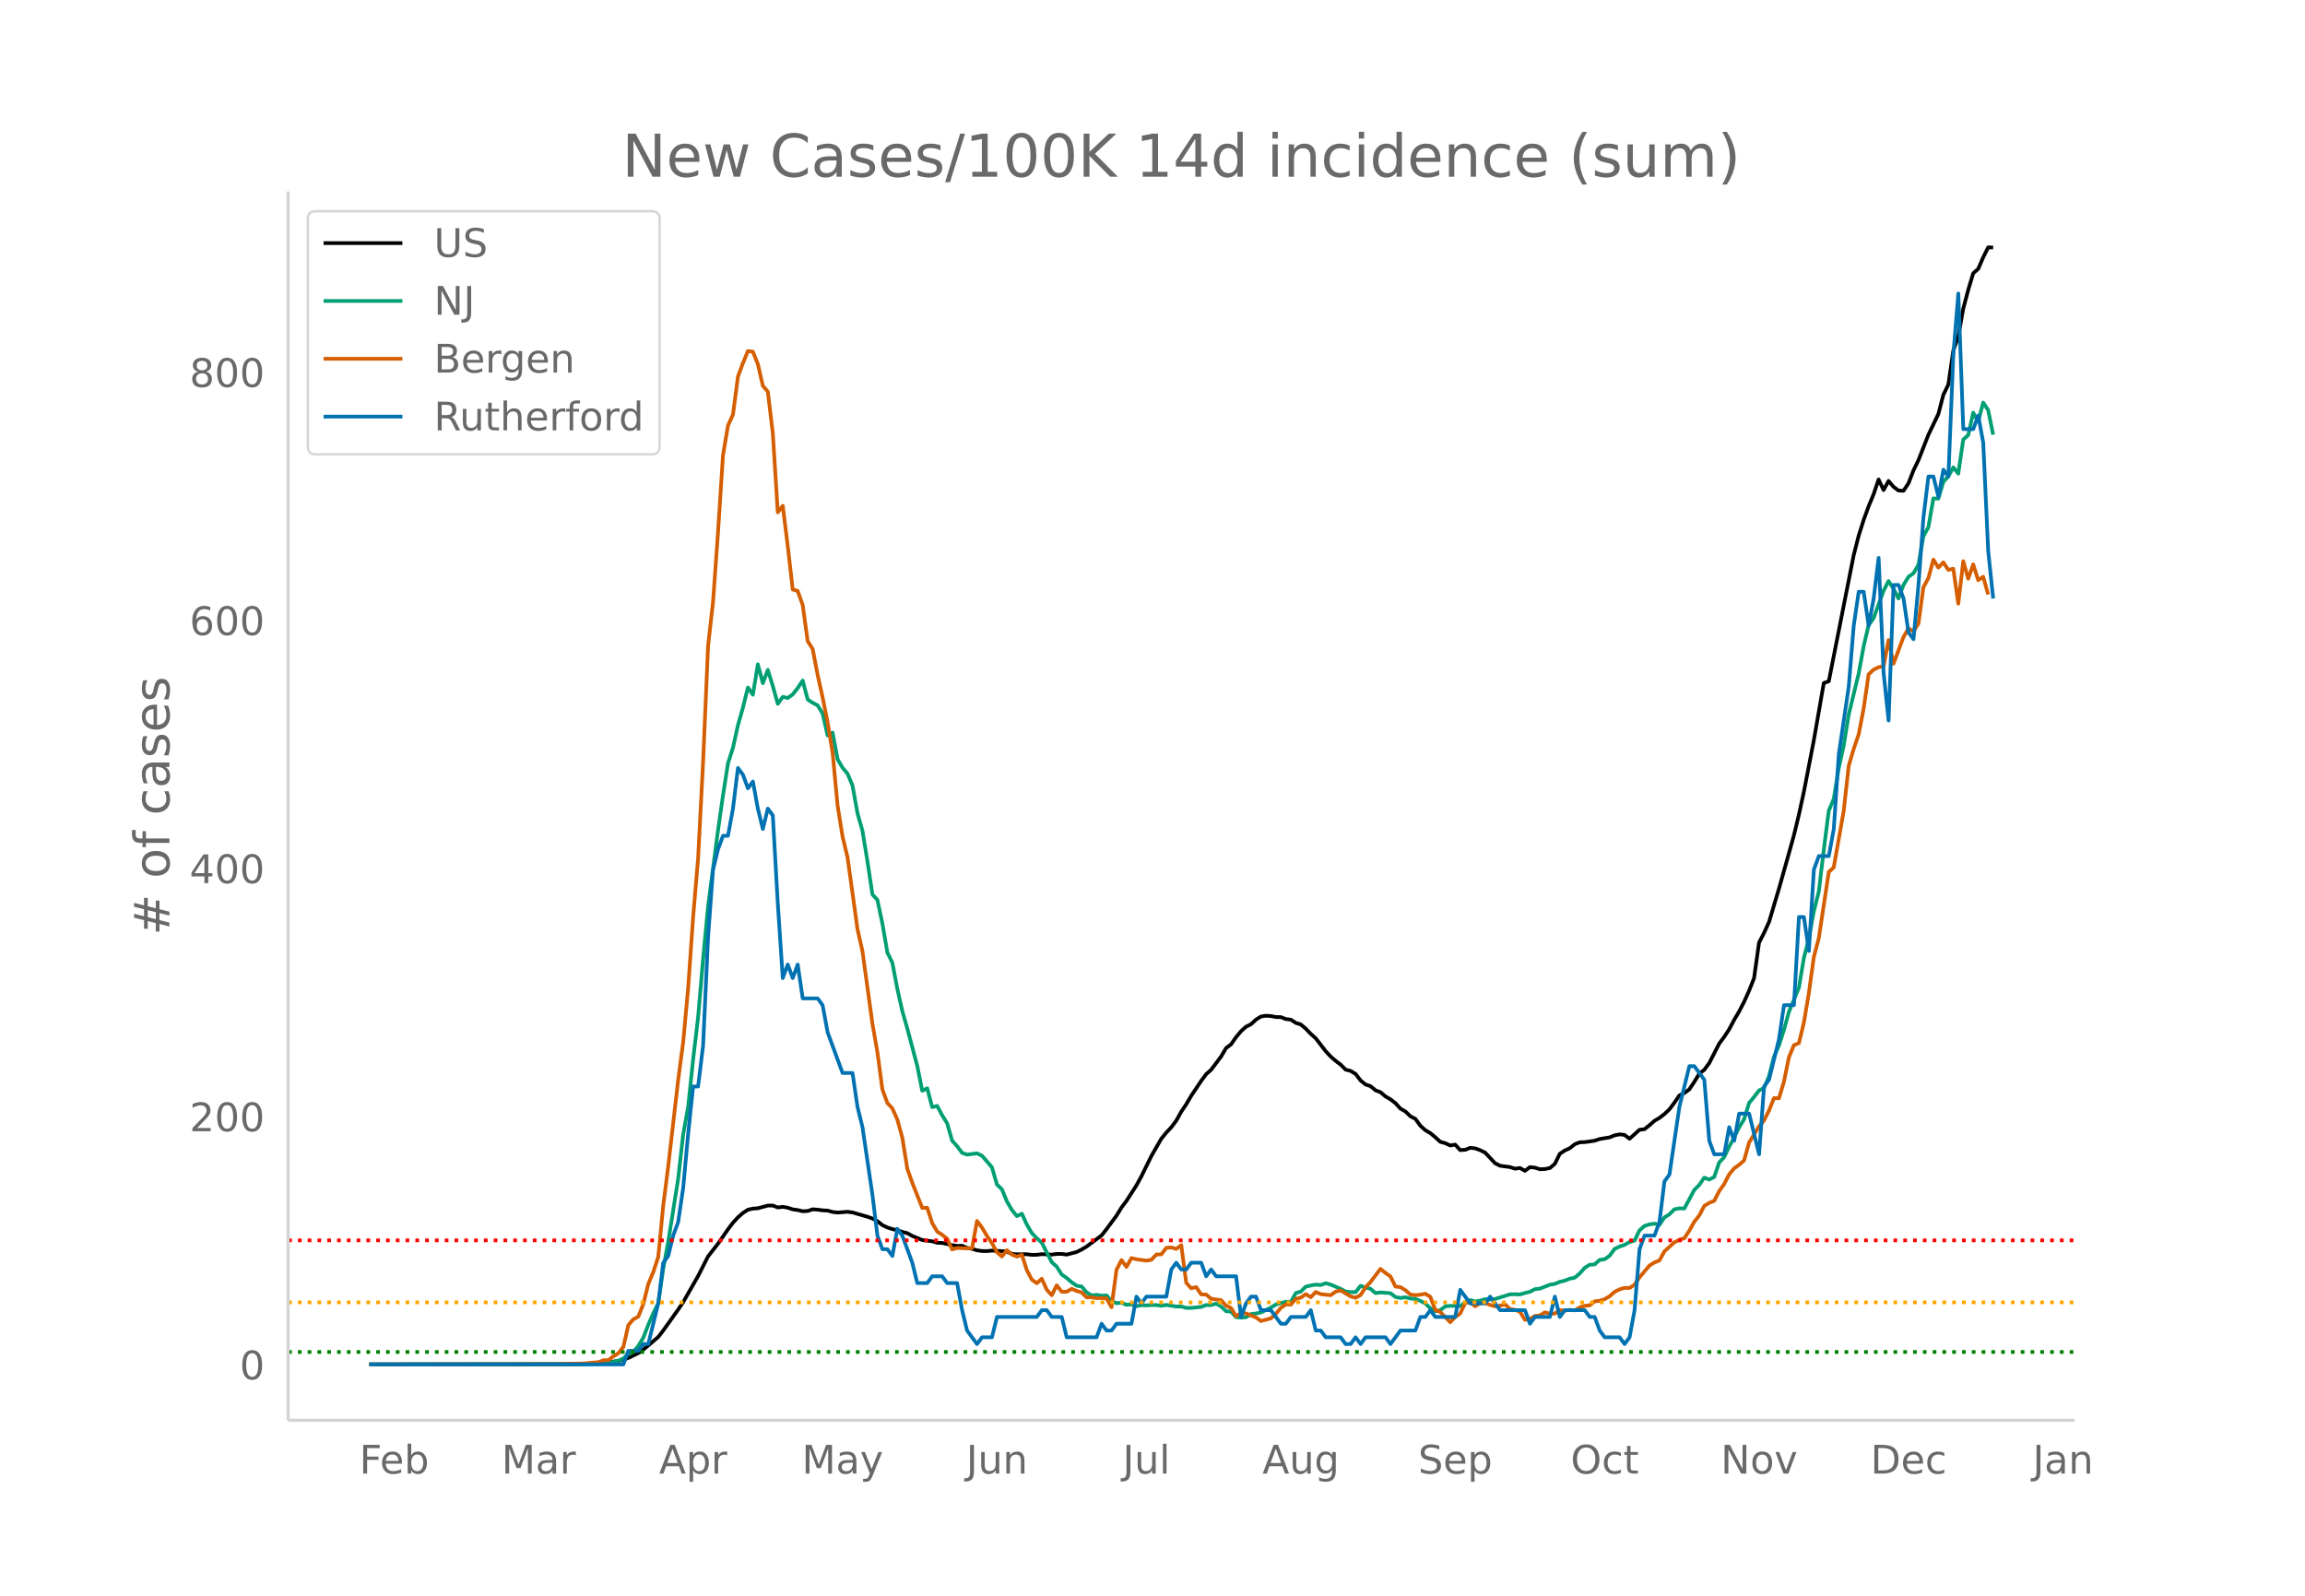 <svg height="864" viewBox="0 0 936 648" width="1248" xmlns="http://www.w3.org/2000/svg" xmlns:xlink="http://www.w3.org/1999/xlink"><defs><style>*{stroke-linecap:butt;stroke-linejoin:round}</style></defs><g id="figure_1"><path d="M0 648h936V0H0z" fill="#fff" id="patch_1"/><g id="axes_1"><path d="M117 576.72h725.4V77.76H117z" fill="none" id="patch_2"/><path clip-path="url(#p583bdd92e2)" d="M149.973 554.04l80.914-.088 8.092-.191 6.068-.386 4.046-.458 2.023-.314 2.023-.499 2.023-.696 4.046-1.957 2.022-1.396 6.069-5.153 2.023-2.618 6.068-8.515 2.023-2.99 6.069-10.626 4.046-7.971 4.045-5.168 4.046-5.824 2.023-2.672 2.023-2.195 2.023-1.775 2.023-1.312 2.022-.46 2.023-.138 4.046-1.095 2.023-.013 2.023.787 2.023-.254 2.023.352 2.022.678 2.023.274 2.023.487 2.023-.104 2.023-.683 2.023.142 2.023.275 2.022.103 2.023.558 2.023.238 4.046-.316 2.023.27 6.068 1.744 2.023.728 2.023 1.076 2.023 1.603 2.023.954 2.023.654 2.023.433 2.022.714 2.023.51 2.023 1.128 4.046 1.662 4.046.503 2.023.603 2.022.074 4.046.9 2.023.31 2.023-.063 2.023.873 2.023.37 2.022.603 2.023.288 2.023.023 2.023-.195 4.046.208 2.023.173 2.023.963 2.022.164 4.046-.036 2.023.253 2.023-.026 2.023-.255 4.045.183 2.023-.285 2.023.007 2.023.272 4.046-1.052 2.023-1.01 2.023-1.204 4.045-2.998 2.023-1.518 2.023-2.549 4.046-5.487 2.023-3.278 2.022-2.702 4.046-6.301 2.023-3.697 4.046-8.236 4.046-7.037 2.022-2.478 2.023-2.147 2.023-2.692 2.023-3.638 2.023-2.999 2.023-3.456 4.045-6.047 2.023-2.731 2.023-1.789 4.046-5.395 2.023-3.409 2.023-1.528 2.023-2.91 2.022-2.412 2.023-1.825 2.023-1.008 2.023-1.884 2.023-1.248 2.023-.328 2.023.135 2.022.392 2.023.036 2.023.793 2.023.24 2.023 1.32 2.023.64 2.023 1.699 2.023 2.115 2.022 1.791 4.046 5.25 2.023 2.17 2.023 1.743 2.023 1.531 2.023 2.028 2.022.53 2.023 1.22 2.023 2.654 2.023 1.633 2.023.69 2.023 1.675 2.023.772 2.023 1.712 2.022 1.17 2.023 1.545 2.023 2.235 2.023 1.136 2.023 1.967 2.023 1.044 2.023 2.786 2.022 1.824 2.023 1.178 2.023 1.677 2.023 1.871 2.023.544 2.023.932 2.023-.339 2.023 2.223 2.022-.127 2.023-.795 2.023.193 2.023.75 2.023.99 4.046 4.317 2.022 1.022 4.046.54 2.023.664 2.023-.293 2.023 1.153 2.023-1.499 2.023.207 2.022.65 2.023-.09 2.023-.386 2.023-1.698 2.023-4.103 2.023-1.33 2.023-.925 2.022-1.622 2.023-.788 2.023-.07 4.046-.581 2.023-.683 4.046-.664 2.022-.835 2.023-.392 2.023.216 2.023 1.574 4.046-3.648 2.023-.239 2.022-1.612 2.023-1.78 2.023-1.193 2.023-1.555 2.023-1.901 2.023-2.711 2.023-2.93 2.023-1.011 2.022-1.48 2.023-3.04 2.023-3.321 2.023-1.58 2.023-2.735 4.046-7.906 2.022-2.712 2.023-3.085 2.023-3.826 2.023-3.422 2.023-3.94 2.023-4.48 2.023-5.13 2.023-14.416 2.022-3.922 2.023-4.445 4.046-13.534 4.046-14.385 2.023-7.29 2.022-8.358 2.023-9.31 4.046-20.91 4.046-23.248 2.023-.713 10.114-51.197 2.023-7.913 2.023-6.403 2.023-5.555 2.022-4.893 2.023-5.98 2.023 4.274 2.023-3.669 2.023 2.365 2.023 1.528 2.023.079 2.023-3.03 2.022-5.239 2.023-4.152 4.046-10.31 4.046-8.437 2.023-7.785 2.022-4.151 2.023-13.85 2.023-5.778 2.023-11.249 2.023-7.605 2.023-6.735 2.023-1.776 2.023-4.678 2.022-4.07 2.023.056h0" fill="none" stroke="#000" stroke-linecap="round" stroke-width="1.5" id="line2d_1"/><path clip-path="url(#p583bdd92e2)" d="M149.973 554.04l86.983-.085 8.091-.199 2.023-.272 4.046-.958 2.023-.908 2.023-1.78 2.023-.84 2.023-2.461 2.022-3.318 2.023-5.246 2.023-4.69 2.023-4.072 2.023-13.997 2.023-10.94 4.045-25.595 2.023-17.978 2.023-11.178 2.023-19.277 2.023-17.127 2.023-23.576 2.023-21.505 4.045-30.903 2.023-14.15 2.023-13.01 2.023-6.33 2.023-9.142 2.023-7.168 2.023-8.15 2.022 2.926 2.023-12.363 2.023 7.673 2.023-5.399 2.023 6.55 2.023 7.237 2.023-2.835 2.023.453 2.022-1.446 2.023-2.592 2.023-3.028 2.023 7.679 2.023 1.338 2.023 1.044 2.023 3.312 2.022 8.915 2.023-1.146 2.023 10.77 2.023 3.471 2.023 2.416 2.023 4.843 2.023 11.23 2.023 7.128 2.022 12.37 2.023 13.492 2.023 2.2 2.023 9.619 2.023 11.728 2.023 4.18 2.023 10.605 2.022 9.023 2.023 7.055 4.046 15.2 2.023 10.106 2.023-1.021 2.023 7.656 2.023-.504 2.022 3.81 2.023 3.245 2.023 7.066 2.023 2.252 2.023 2.693 2.023.715 4.045-.51 2.023.975 4.046 4.696 2.023 6.987 2.023 1.968 2.023 4.894 2.023 3.466 2.022 2.5 2.023-.975 2.023 4.418 2.023 3.431 2.023 2.116 2.023 1.78 4.045 7.929 2.023 1.832 2.023 3.181 2.023 1.424 2.023 1.724 2.023 1.395 2.023.329 2.023 2.365 2.022 1.242 2.023-.21 2.023.34 2.023-.113 2.023 2.223 2.023.942 2.023-.227 2.022.862 2.023-.187 2.023.748 2.023-.408 2.023.09 2.023-.135 2.023.017 2.023.266 2.022-.346 4.046.658 2.023-.017 2.023.584h2.023l4.045-.408 2.023-.76 2.023.011 2.023-.578 2.023 1.162 2.023 1.906 2.023.159 2.023 2.268 2.022.165 2.023-.148 2.023-1.293 2.023-.232 2.023-.397 4.046-1.974 2.022-1.276 4.046-1.123 2.023.108 2.023-3.63 2.023-.6 2.023-1.997 2.023-.477 2.022-.357 2.023.182 2.023-.75 2.023.557 4.046 1.735 2.023 1.083 2.022.222 2.023.045 2.023-2.564 2.023.681 2.023.516 2.023 1.747 2.023-.272 4.045.3 2.023 1.554 2.023.397 2.023-.289 2.023.488 2.023.187 2.023.805 2.022 1.01 2.023 1.979 2.023 1.202 2.023-.402 2.023-1.577 2.023-.21 2.023.006 2.023.136 2.022-1.577 2.023-.901 2.023.533 2.023-.3 2.023-.608 2.023.142 2.023-.215 6.068-1.889 2.023-.034 2.023.085 2.023-.601 2.023-.47 2.023-1.084 2.022-.216 4.046-1.576 2.023-.34 2.023-.846 2.023-.482 2.023-.794 2.022-.42 2.023-1.706 2.023-2.275 2.023-1.276 2.023-.113 2.023-1.838 2.023-.255 2.023-1.435 2.022-2.756 2.023-.981 2.023-.675 2.023-1.151 2.023-.567 2.023-4.163 2.023-1.798 2.022-.646 2.023-.3 2.023.51 2.023-3.018 2.023-1.281 2.023-2.025 2.023-.397 2.023.074 4.045-7.543 2.023-2.036 2.023-2.96 2.023.77 2.023-1.02 2.023-5.927 2.022-2.143 2.023-4.237 2.023-3.737 2.023-4.129 2.023-3.284 2.023-6.612 2.023-2.433 2.023-2.655 2.022-.998 2.023-4.764 2.023-7.95 2.023-4.538 2.023-6.33 2.023-7.332 4.045-9.789 2.023-12.08 2.023-7.934 2.023-11.008 2.023-8.059 2.023-16.957 2.023-15.852 2.023-4.826 2.022-12.465 2.023-9.137 2.023-12.59 4.046-16.629 2.023-11.087 2.023-8.637 2.022-2.825 4.046-11.11 2.023-3.958 2.023 3.124 2.023 3.965 2.023-5.507 2.023-3.29 2.022-1.434 2.023-3.466 2.023-11.552 2.023-3.715 2.023-11.694 2.023.102 2.023-6.811 2.022-2.206 2.023-3.67 2.023 2.524 2.023-13.827 2.023-1.786 2.023-9.12 2.023 3.63 2.023-7.741 2.022 3.05 2.023 10.022h0" fill="none" stroke="#009e73" stroke-linecap="round" stroke-width="1.5" id="line2d_2"/><path clip-path="url(#p583bdd92e2)" d="M149.973 554.04l76.869-.108 10.114-.27 6.069-.54 2.022-.757 2.023-.054 2.023-1.567 2.023-1.243 2.023-2.594 2.023-8.808 2.023-2.377 2.023-1.081 2.022-5.08 2.023-8.159 2.023-4.863 2.023-6.16 2.023-20.804 2.023-15.94 4.045-35.07 2.023-15.347 2.023-21.83 2.023-28.964 2.023-23.83 2.023-39.014 2.023-47.228 2.023-17.94 2.022-28.26 2.023-31.288 2.023-12.05 2.023-4.43 2.023-15.455 2.023-5.458 2.023-4.917 2.022.27 2.023 5.026 2.023 8.808 2.023 2.377 2.023 16.914 2.023 32.097 2.023-2.648 2.023 16.373 2.022 17.616 2.023.594 2.023 5.728 2.023 14.644 2.023 3.188 2.023 10.537 2.023 9.132 2.022 10.105 2.023 12.266 2.023 21.453 2.023 12.644 2.023 8.43 4.046 29.18 2.023 9.024 4.045 29.395 2.023 11.564 2.023 15.13 2.023 5.512 2.023 2.161 2.023 4.54 2.022 7.348 2.023 12.645 2.023 5.674 4.046 10.212 2.023-.054 2.023 6.215 2.023 3.458 2.022 1.297 2.023 1.62 2.023 4.324 2.023-.595 4.046.162 2.023-.054 2.022-11.077 2.023 2.702 2.023 3.404 2.023 2.918 2.023 3.674 2.023 1.73 2.023-2.54 2.023 1.783 2.022.81 2.023-.756 2.023 6.268 2.023 3.837 2.023 1.459 2.023-1.837 2.023 4.485 2.022 2.215 2.023-3.999 2.023 2.594h2.023l2.023-1.189 2.023.865 2.023.594 2.023 2h2.022l2.023.324 2.023-.054 2.023.162 2.023 3.566 2.023-15.184 2.023-3.944 2.022 2.755 2.023-3.566 2.023.486 4.046.54 2.023-.323 2.023-2.162 2.023-.054 2.022-2.648 2.023-.162 2.023.595 2.023-1.513 2.023 15.292 2.023 2.215 2.023-.486 2.022 2.972 2.023.054 2.023 1.73 4.046.54 2.023 2.269 2.023.919 2.023 3.35 2.022-1.297 2.023.162 4.046 1.621 2.023 1.46 4.046-1.082 2.022-1.837 2.023-2.431 2.023-1.405 2.023.108 2.023-2.378 2.023-.486 2.023-1.405 2.023 1.243 2.022-2.108 2.023.865 4.046.432 2.023-1.459 2.023-.486 4.045 2.431 2.023.54 2.023-1.08 2.023-3.134 2.023-2.161 4.046-5.35 2.023 1.675 2.022 1.405 2.023 4.107 2.023.216 2.023 1.243 2.023 1.783 2.023.27 2.023-.216 2.022-.378 2.023 1.243 2.023 5.295 2.023.865 4.046 4.16 2.023-2.107 2.023-1.405 2.022-4.269 2.023-.378 2.023 1.675 2.023-1.243 2.023-.108 2.023.81 2.023.541 2.022-.216 2.023-.594 2.023 1.945 2.023.324 2.023.757 2.023 3.296 2.023-.27 2.023-1.297 2.022-.216 2.023-1.243 2.023.54 2.023-.054 2.023-1.405 2.023.216 2.023-.324 2.022.216 2.023-1.189 2.023-.648 2.023-.216 2.023-1.621 2.023-.216 2.023-.649 2.023-1.189 2.022-1.783 2.023-1.026 2.023-.595 2.023.054 2.023-1.35 2.023-2.973 4.045-4.809 2.023-1.243 2.023-.81 2.023-3.675 4.046-3.674 2.023-1.08 2.023-.595 2.022-3.08 2.023-3.62 2.023-2.54 2.023-3.891 2.023-1.243 2.023-.81 2.023-3.945 2.022-2.864 2.023-3.945 2.023-2.431 2.023-1.46 2.023-1.783 2.023-7.24 4.046-6.593 2.022-2.377 2.023-4.053 2.023-5.025 2.023.054 2.023-6.755 2.023-9.889 2.023-4.917 2.022-.81 2.023-8.322 2.023-11.996 2.023-14.644 2.023-7.727 4.046-26.802 2.023-1.891 4.045-22.966 2.023-18.21 2.023-6.917 2.023-5.89 2.023-10.483 2.023-13.94 2.022-1.892 2.023-.973 2.023-.432 2.023-10.591 2.023 9.564 4.046-10.807 2.023-3.512 2.022 1.242 2.023-3.134 2.023-14.806 2.023-3.728 2.023-7.511 2.023 3.242 2.023-2.107 2.022 3.026 2.023-.433 2.023 14.158 2.023-17.238 2.023 7.133 2.023-5.836 2.023 6.43 2.023-1.404 2.022 7.186h0" fill="none" stroke="#d55e00" stroke-linecap="round" stroke-width="1.5" id="line2d_3"/><path clip-path="url(#p583bdd92e2)" d="M149.973 554.04h103.166l2.023-5.504h4.046l2.022-2.752h2.023l4.046-16.513 2.023-16.513 2.023-2.752 2.023-8.257 2.022-5.504 2.023-13.761 2.023-22.017 2.023-19.265h2.023l2.023-16.513 2.023-44.035 2.023-27.521 2.022-8.257 2.023-5.504h2.023l2.023-11.009 2.023-16.513 2.023 2.753 2.023 5.504 2.022-2.752 2.023 11.008 2.023 8.257 2.023-8.257 2.023 2.753 2.023 35.778 2.023 30.273 2.023-5.504 2.022 5.504 2.023-5.504 2.023 13.76h6.069l2.023 2.753 2.022 11.008 6.07 16.513h4.045l2.023 13.761 2.023 8.257 4.045 27.521 2.023 16.513 2.023 5.504h2.023l2.023 2.753 2.023-11.01 2.022 2.753 4.046 11.009 2.023 8.256h4.046l2.023-2.752h4.045l2.023 2.752h4.046l2.023 11.009 2.023 8.256 4.045 5.505 2.023-2.753h4.046l2.023-8.256h16.183l2.023-2.752h2.023l2.022 2.752h4.046l2.023 8.256h12.137l2.023-5.504 2.023 2.752h2.023l2.023-2.752h6.068l2.023-11.009 2.023 2.753 2.023-2.753h8.091l2.023-11.008 2.023-2.752 2.023 2.752h2.023l2.023-2.752h4.045l2.023 5.504 2.023-2.752 2.023 2.752h8.092l2.022 16.513 2.023-5.504 2.023-2.753h2.023l2.023 5.505h4.046l4.045 5.504h2.023l2.023-2.752h6.069l2.023-2.752 2.022 8.256h2.023l2.023 2.752h6.069l2.023 2.753h2.022l2.023-2.753 2.023 2.753 2.023-2.753h8.092l2.022 2.753 4.046-5.505h6.069l2.023-5.504h2.022l2.023-2.752 2.023 2.752h8.092l2.023-11.009 4.045 5.505h6.069l2.023-2.753 4.045 5.505h10.115l2.023 5.504 2.023-2.752h6.068l2.023-8.257 2.023 8.257 2.023-2.752h8.091l2.023 2.752h2.023l2.023 5.504 2.023 2.752h6.068l2.023 2.753 2.023-2.753 2.023-11.008 2.023-24.77 2.023-5.504h4.045l2.023-5.504 2.023-16.513 2.023-2.752 4.046-27.522 4.045-16.513h2.023l4.046 5.505 2.023 24.769 2.023 5.504h4.045l2.023-11.008 2.023 5.504 2.023-11.009h4.046l4.046 16.513 2.022-27.521 2.023-2.752 4.046-16.513 2.023-13.761h4.046l2.022-35.778h2.023l2.023 13.76 2.023-33.025 2.023-5.505h4.046l2.023-11.008 2.022-30.274 4.046-27.521 2.023-24.77 2.023-13.76h2.023l2.023 13.76 2.022-11.008 2.023-16.513 2.023 46.786 2.023 19.265 2.023-55.043h2.023l2.023 5.505 2.023 13.76 2.022 2.752 2.023-22.017 2.023-27.521 2.023-16.513h2.023l2.023 8.256 2.023-11.008 2.022 2.752 2.023-49.539 2.023-24.77 2.023 55.044h4.046l2.023-5.505 2.023 11.009 2.022 44.034 2.023 19.266h0" fill="none" stroke="#0072b2" stroke-linecap="round" stroke-width="1.5" id="line2d_4"/><path clip-path="url(#p583bdd92e2)" d="M117 549.003h725.4" fill="none" stroke="green" stroke-dasharray="1.5,2.475" stroke-width="1.5" id="line2d_5"/><path clip-path="url(#p583bdd92e2)" d="M117 528.854h725.4" fill="none" stroke="orange" stroke-dasharray="1.5,2.475" stroke-width="1.5" id="line2d_6"/><path clip-path="url(#p583bdd92e2)" d="M117 503.667h725.4" fill="none" stroke="red" stroke-dasharray="1.5,2.475" stroke-width="1.5" id="line2d_7"/><path d="M117 576.72V77.76" fill="none" stroke="#d3d3d3" stroke-linecap="square" stroke-width="1.25" id="patch_3"/><path d="M117 576.72h725.4" fill="none" stroke="#d3d3d3" stroke-linecap="square" stroke-width="1.25" id="patch_4"/><g id="matplotlib.axis_1"><g id="xtick_1"><g transform="matrix(.16 0 0 -.16 145.925 598.378)" fill="#696969" id="text_1"><defs><path d="M9.813 72.906h41.89v-8.312H19.672V43.109h28.906v-8.297H19.672V0h-9.86z" id="DejaVuSans-70"/><path d="M56.203 29.594v-4.39H14.891q.593-9.282 5.593-14.142 5-4.859 13.938-4.859 5.172 0 10.031 1.266 4.86 1.265 9.656 3.812v-8.5Q49.266.734 44.187-.344 39.11-1.422 33.892-1.422q-13.094 0-20.735 7.61-7.64 7.625-7.64 20.625 0 13.421 7.25 21.296Q20.016 56 32.328 56q11.031 0 17.453-7.11 6.422-7.093 6.422-19.296zm-8.984 2.64q-.094 7.36-4.125 11.75-4.032 4.407-10.672 4.407-7.516 0-12.031-4.25-4.516-4.25-5.203-11.97z" id="DejaVuSans-101"/><path d="M48.688 27.297q0 9.906-4.079 15.547-4.078 5.64-11.203 5.64-7.14 0-11.218-5.64-4.079-5.64-4.079-15.547 0-9.906 4.078-15.547 4.079-5.64 11.22-5.64 7.124 0 11.202 5.64t4.078 15.547zM18.108 46.39q2.844 4.875 7.157 7.234Q29.594 56 35.594 56q9.968 0 16.187-7.906 6.235-7.907 6.235-20.797T51.78 6.484q-6.218-7.906-16.187-7.906-6 0-10.328 2.375-4.313 2.375-7.157 7.25V0H9.08v75.984h9.03z" id="DejaVuSans-98"/></defs><use xlink:href="#DejaVuSans-70"/><use x="52.02" xlink:href="#DejaVuSans-101"/><use x="113.543" xlink:href="#DejaVuSans-98"/></g></g><g id="xtick_2"><g transform="matrix(.16 0 0 -.16 203.656 598.378)" fill="#696969" id="text_2"><defs><path d="M9.813 72.906h14.703l18.593-49.61 18.703 49.61h14.704V0H66.89v64.016l-18.797-50h-9.907l-18.796 50V0H9.813z" id="DejaVuSans-77"/><path d="M34.281 27.484q-10.89 0-15.093-2.484-4.204-2.484-4.204-8.5 0-4.781 3.157-7.594 3.156-2.797 8.562-2.797 7.485 0 12 5.297 4.516 5.297 4.516 14.078v2zm17.922 3.72V0H43.22v8.297Q40.14 3.328 35.547.953q-4.594-2.375-11.234-2.375-8.391 0-13.36 4.719Q6 8.016 6 15.922q0 9.219 6.172 13.906 6.187 4.688 18.437 4.688h12.61v.89q0 6.203-4.078 9.594-4.078 3.39-11.453 3.39-4.688 0-9.141-1.124-4.438-1.125-8.531-3.375v8.312q4.921 1.906 9.562 2.844 4.64.953 9.031.953 11.875 0 17.735-6.156 5.86-6.14 5.86-18.64z" id="DejaVuSans-97"/><path d="M41.11 46.297q-1.516.875-3.297 1.281Q36.03 48 33.89 48q-7.625 0-11.703-4.953-4.079-4.953-4.079-14.234V0H9.08v54.688h9.03v-8.5q2.844 4.984 7.375 7.39Q30.031 56 36.531 56q.922 0 2.047-.125 1.125-.11 2.484-.36z" id="DejaVuSans-114"/></defs><use xlink:href="#DejaVuSans-77"/><use x="86.279" xlink:href="#DejaVuSans-97"/><use x="147.559" xlink:href="#DejaVuSans-114"/></g></g><g id="xtick_3"><g transform="matrix(.16 0 0 -.16 267.62 598.378)" fill="#696969" id="text_3"><defs><path d="M34.188 63.188L20.797 26.906h26.812zm-5.579 9.718h11.188L67.578 0h-10.25l-6.64 18.703h-32.86L11.188 0H.78z" id="DejaVuSans-65"/><path d="M18.11 8.203v-29H9.077v75.484h9.031v-8.296q2.844 4.875 7.157 7.234Q29.594 56 35.594 56q9.968 0 16.187-7.906 6.235-7.907 6.235-20.797T51.78 6.484q-6.218-7.906-16.187-7.906-6 0-10.328 2.375-4.313 2.375-7.157 7.25zm30.578 19.094q0 9.906-4.079 15.547-4.078 5.64-11.203 5.64-7.14 0-11.218-5.64-4.079-5.64-4.079-15.547 0-9.906 4.078-15.547 4.079-5.64 11.22-5.64 7.124 0 11.202 5.64t4.078 15.547z" id="DejaVuSans-112"/></defs><use xlink:href="#DejaVuSans-65"/><use x="68.408" xlink:href="#DejaVuSans-112"/><use x="131.885" xlink:href="#DejaVuSans-114"/></g></g><g id="xtick_4"><g transform="matrix(.16 0 0 -.16 325.605 598.378)" fill="#696969" id="text_4"><defs><path d="M32.172-5.078q-3.797-9.766-7.422-12.735-3.61-2.984-9.656-2.984H7.906v7.516h5.282q3.703 0 5.75 1.765Q21-9.766 23.483-3.219l1.61 4.094-22.11 53.813H12.5l17.094-42.766 17.093 42.766h9.516z" id="DejaVuSans-121"/></defs><use xlink:href="#DejaVuSans-77"/><use x="86.279" xlink:href="#DejaVuSans-97"/><use x="147.559" xlink:href="#DejaVuSans-121"/></g></g><g id="xtick_5"><g transform="matrix(.16 0 0 -.16 392.354 598.378)" fill="#696969" id="text_5"><defs><path d="M9.813 72.906h9.859V5.078q0-13.187-5-19.14-5-5.954-16.094-5.954h-3.75v8.297h3.078q6.531 0 9.219 3.672Q9.813-4.39 9.813 5.078z" id="DejaVuSans-74"/><path d="M8.5 21.578v33.11h8.984V21.922q0-7.766 3.016-11.656 3.031-3.875 9.094-3.875 7.265 0 11.484 4.64 4.234 4.64 4.234 12.656v31h8.985V0h-8.984v8.406Q42.047 3.422 37.718 1q-4.313-2.422-10.032-2.422-9.421 0-14.312 5.86Q8.5 10.296 8.5 21.578zM31.11 56z" id="DejaVuSans-117"/><path d="M54.89 33.016V0h-8.984v32.719q0 7.765-3.031 11.61-3.031 3.858-9.078 3.858-7.281 0-11.484-4.64-4.204-4.625-4.204-12.64V0H9.08v54.688h9.03v-8.5q3.235 4.937 7.594 7.374Q30.078 56 35.797 56q9.422 0 14.25-5.828 4.844-5.828 4.844-17.156z" id="DejaVuSans-110"/></defs><use xlink:href="#DejaVuSans-74"/><use x="29.492" xlink:href="#DejaVuSans-117"/><use x="92.871" xlink:href="#DejaVuSans-110"/></g></g><g id="xtick_6"><g transform="matrix(.16 0 0 -.16 455.887 598.378)" fill="#696969" id="text_6"><defs><path d="M9.422 75.984h8.984V0H9.422z" id="DejaVuSans-108"/></defs><use xlink:href="#DejaVuSans-74"/><use x="29.492" xlink:href="#DejaVuSans-117"/><use x="92.871" xlink:href="#DejaVuSans-108"/></g></g><g id="xtick_7"><g transform="matrix(.16 0 0 -.16 512.628 598.378)" fill="#696969" id="text_7"><defs><path d="M45.406 27.984q0 9.766-4.031 15.125-4.016 5.375-11.297 5.375-7.219 0-11.25-5.375-4.031-5.359-4.031-15.125 0-9.718 4.031-15.093t11.25-5.375q7.281 0 11.297 5.375 4.031 5.375 4.031 15.093zm8.985-21.203q0-13.953-6.203-20.765Q42-20.797 29.203-20.797q-4.734 0-8.937.703-4.203.703-8.157 2.172v8.735q3.954-2.141 7.813-3.157 3.86-1.031 7.86-1.031 8.843 0 13.234 4.61 4.39 4.609 4.39 13.937v4.453q-2.781-4.844-7.125-7.234Q33.938 0 27.875 0 17.828 0 11.672 7.656q-6.156 7.672-6.156 20.328 0 12.688 6.156 20.344Q17.828 56 27.875 56q6.063 0 10.406-2.39 4.344-2.391 7.125-7.22v8.297h8.985z" id="DejaVuSans-103"/></defs><use xlink:href="#DejaVuSans-65"/><use x="68.408" xlink:href="#DejaVuSans-117"/><use x="131.787" xlink:href="#DejaVuSans-103"/></g></g><g id="xtick_8"><g transform="matrix(.16 0 0 -.16 575.878 598.378)" fill="#696969" id="text_8"><defs><path d="M53.516 70.516V60.89q-5.61 2.687-10.594 4-4.984 1.328-9.625 1.328-8.047 0-12.422-3.125t-4.375-8.89q0-4.845 2.906-7.313 2.907-2.453 11.016-3.97l5.953-1.218q11.031-2.11 16.281-7.406 5.25-5.297 5.25-14.172 0-10.61-7.11-16.078-7.093-5.469-20.812-5.469-5.172 0-11.015 1.172Q13.14.922 6.89 3.219v10.156q6-3.36 11.765-5.078 5.766-1.703 11.328-1.703 8.438 0 13.032 3.312 4.593 3.328 4.593 9.485 0 5.359-3.297 8.39-3.296 3.032-10.812 4.547L27.484 33.5q-11.03 2.188-15.968 6.875-4.922 4.688-4.922 13.047 0 9.672 6.812 15.234 6.813 5.563 18.766 5.563 5.14 0 10.453-.938 5.328-.922 10.89-2.765z" id="DejaVuSans-83"/></defs><use xlink:href="#DejaVuSans-83"/><use x="63.477" xlink:href="#DejaVuSans-101"/><use x="125" xlink:href="#DejaVuSans-112"/></g></g><g id="xtick_9"><g transform="matrix(.16 0 0 -.16 637.811 598.378)" fill="#696969" id="text_9"><defs><path d="M39.406 66.219q-10.75 0-17.078-8.016-6.312-8-6.312-21.828 0-13.766 6.312-21.781 6.328-8 17.078-8 10.735 0 17.016 8 6.281 8.015 6.281 21.781 0 13.828-6.281 21.828-6.281 8.016-17.016 8.016zm0 8q15.328 0 24.5-10.281 9.188-10.282 9.188-27.563 0-17.234-9.188-27.516-9.172-10.28-24.5-10.28-15.375 0-24.593 10.25-9.204 10.265-9.204 27.546t9.204 27.563q9.218 10.28 24.593 10.28z" id="DejaVuSans-79"/><path d="M48.781 52.594v-8.407q-3.812 2.11-7.64 3.157-3.828 1.047-7.735 1.047-8.75 0-13.593-5.547-4.829-5.532-4.829-15.547 0-10.016 4.829-15.563 4.843-5.53 13.593-5.53 3.907 0 7.735 1.046 3.828 1.047 7.64 3.156V2.094Q45.016.344 40.984-.531q-4.015-.89-8.562-.89-12.36 0-19.64 7.765-7.266 7.765-7.266 20.953 0 13.375 7.343 21.031Q20.22 56 33.016 56q4.14 0 8.093-.86 3.953-.843 7.672-2.546z" id="DejaVuSans-99"/><path d="M18.313 70.219V54.688h18.5v-6.985h-18.5V18.016q0-6.688 1.828-8.594 1.828-1.906 7.453-1.906h9.218V0h-9.218q-10.407 0-14.36 3.875-3.953 3.89-3.953 14.14v29.688H2.687v6.984h6.594V70.22z" id="DejaVuSans-116"/></defs><use xlink:href="#DejaVuSans-79"/><use x="78.711" xlink:href="#DejaVuSans-99"/><use x="133.691" xlink:href="#DejaVuSans-116"/></g></g><g id="xtick_10"><g transform="matrix(.16 0 0 -.16 698.738 598.378)" fill="#696969" id="text_10"><defs><path d="M9.813 72.906h13.28l32.329-60.984v60.984h9.562V0h-13.28L19.39 60.984V0H9.813z" id="DejaVuSans-78"/><path d="M30.61 48.39q-7.22 0-11.422-5.64-4.204-5.64-4.204-15.453 0-9.813 4.172-15.453 4.188-5.64 11.453-5.64 7.188 0 11.375 5.655 4.203 5.672 4.203 15.438 0 9.719-4.203 15.406-4.187 5.688-11.375 5.688zm0 7.61q11.718 0 18.406-7.625 6.703-7.61 6.703-21.078 0-13.422-6.703-21.078-6.688-7.64-18.407-7.64-11.765 0-18.437 7.64-6.656 7.656-6.656 21.078 0 13.469 6.656 21.078Q18.844 56 30.609 56z" id="DejaVuSans-111"/><path d="M2.984 54.688H12.5L29.594 8.797l17.093 45.89h9.516L35.687 0H23.485z" id="DejaVuSans-118"/></defs><use xlink:href="#DejaVuSans-78"/><use x="74.805" xlink:href="#DejaVuSans-111"/><use x="135.986" xlink:href="#DejaVuSans-118"/></g></g><g id="xtick_11"><g transform="matrix(.16 0 0 -.16 759.557 598.378)" fill="#696969" id="text_11"><defs><path d="M19.672 64.797V8.109h11.922q15.093 0 22.093 6.829 7 6.843 7 21.593 0 14.64-7 21.453-7 6.813-22.093 6.813zm-9.86 8.11h20.266q21.188 0 31.094-8.813 9.922-8.813 9.922-27.563 0-18.86-9.969-27.703Q51.172 0 30.078 0H9.813z" id="DejaVuSans-68"/></defs><use xlink:href="#DejaVuSans-68"/><use x="77.002" xlink:href="#DejaVuSans-101"/><use x="138.525" xlink:href="#DejaVuSans-99"/></g></g><g id="xtick_12"><g transform="matrix(.16 0 0 -.16 825.415 598.378)" fill="#696969" id="text_12"><use xlink:href="#DejaVuSans-74"/><use x="29.492" xlink:href="#DejaVuSans-97"/><use x="90.771" xlink:href="#DejaVuSans-110"/></g></g></g><g id="matplotlib.axis_2"><g id="ytick_1"><g transform="matrix(.16 0 0 -.16 97.32 560.119)" fill="#696969" id="text_13"><defs><path d="M31.781 66.406q-7.61 0-11.453-7.5Q16.5 51.422 16.5 36.375q0-14.984 3.828-22.484 3.844-7.5 11.453-7.5 7.672 0 11.5 7.5 3.844 7.5 3.844 22.484 0 15.047-3.844 22.531-3.828 7.5-11.5 7.5zm0 7.813q12.266 0 18.735-9.703 6.468-9.688 6.468-28.141 0-18.406-6.468-28.11-6.47-9.687-18.735-9.687-12.25 0-18.718 9.688-6.47 9.703-6.47 28.109 0 18.453 6.47 28.14Q19.53 74.22 31.78 74.22z" id="DejaVuSans-48"/></defs><use xlink:href="#DejaVuSans-48"/></g></g><g id="ytick_2"><g transform="matrix(.16 0 0 -.16 76.96 459.373)" fill="#696969" id="text_14"><defs><path d="M19.188 8.297h34.421V0H7.33v8.297q5.609 5.812 15.296 15.594 9.703 9.797 12.188 12.64 4.734 5.313 6.609 9 1.89 3.688 1.89 7.25 0 5.813-4.078 9.469-4.078 3.672-10.625 3.672-4.64 0-9.797-1.61-5.14-1.609-11-4.89v9.969Q13.767 71.78 18.938 73q5.188 1.219 9.485 1.219 11.328 0 18.062-5.672 6.735-5.656 6.735-15.125 0-4.5-1.688-8.531-1.672-4.016-6.125-9.485-1.218-1.422-7.765-8.187-6.532-6.766-18.453-18.922z" id="DejaVuSans-50"/></defs><use xlink:href="#DejaVuSans-50"/><use x="63.623" xlink:href="#DejaVuSans-48"/><use x="127.246" xlink:href="#DejaVuSans-48"/></g></g><g id="ytick_3"><g transform="matrix(.16 0 0 -.16 76.96 358.628)" fill="#696969" id="text_15"><defs><path d="M37.797 64.313L12.89 25.39h24.906zm-2.594 8.593H47.61V25.391h10.407v-8.203H47.609V0h-9.812v17.188H4.89v9.515z" id="DejaVuSans-52"/></defs><use xlink:href="#DejaVuSans-52"/><use x="63.623" xlink:href="#DejaVuSans-48"/><use x="127.246" xlink:href="#DejaVuSans-48"/></g></g><g id="ytick_4"><g transform="matrix(.16 0 0 -.16 76.96 257.883)" fill="#696969" id="text_16"><defs><path d="M33.016 40.375q-6.641 0-10.532-4.547-3.875-4.531-3.875-12.437 0-7.86 3.875-12.438 3.891-4.562 10.532-4.562 6.64 0 10.515 4.562 3.875 4.578 3.875 12.438 0 7.906-3.875 12.437-3.875 4.547-10.515 4.547zm19.578 30.922v-8.984q-3.719 1.75-7.5 2.671-3.782.938-7.5.938-9.766 0-14.922-6.594-5.14-6.594-5.875-19.922 2.875 4.25 7.219 6.516 4.359 2.266 9.578 2.266 10.984 0 17.36-6.672 6.374-6.657 6.374-18.125 0-11.235-6.64-18.032-6.641-6.78-17.672-6.78-12.657 0-19.344 9.687-6.688 9.703-6.688 28.109 0 17.281 8.204 27.563 8.203 10.28 22.015 10.28 3.719 0 7.5-.734t7.89-2.187z" id="DejaVuSans-54"/></defs><use xlink:href="#DejaVuSans-54"/><use x="63.623" xlink:href="#DejaVuSans-48"/><use x="127.246" xlink:href="#DejaVuSans-48"/></g></g><g id="ytick_5"><g transform="matrix(.16 0 0 -.16 76.96 157.137)" fill="#696969" id="text_17"><defs><path d="M31.781 34.625q-7.031 0-11.062-3.766-4.016-3.765-4.016-10.343 0-6.594 4.016-10.36Q24.75 6.391 31.78 6.391q7.032 0 11.078 3.78 4.063 3.798 4.063 10.345 0 6.578-4.031 10.343-4.016 3.766-11.11 3.766zm-9.86 4.188q-6.343 1.562-9.89 5.906Q8.5 49.079 8.5 55.329q0 8.733 6.219 13.812 6.234 5.078 17.062 5.078 10.89 0 17.094-5.078 6.203-5.079 6.203-13.813 0-6.25-3.547-10.61-3.531-4.343-9.828-5.906 7.125-1.656 11.094-6.5 3.984-4.828 3.984-11.796 0-10.61-6.468-16.282-6.47-5.656-18.532-5.656-12.047 0-18.531 5.656-6.469 5.672-6.469 16.282 0 6.968 4 11.797 4.016 4.843 11.14 6.5zM18.314 54.39q0-5.657 3.53-8.828 3.548-3.172 9.938-3.172 6.36 0 9.938 3.172 3.593 3.171 3.593 8.828 0 5.672-3.593 8.843-3.578 3.172-9.938 3.172-6.39 0-9.937-3.172-3.532-3.172-3.532-8.843z" id="DejaVuSans-56"/></defs><use xlink:href="#DejaVuSans-56"/><use x="63.623" xlink:href="#DejaVuSans-48"/><use x="127.246" xlink:href="#DejaVuSans-48"/></g></g><g transform="matrix(0 -.2 -.2 0 68.8 379.813)" fill="#696969" id="text_18"><defs><path d="M51.125 44H36.922l-4.11-16.313h14.313zm-7.328 27.781l-5.078-20.265h14.265L58.11 71.78h7.813L60.89 51.516h15.234V44h-17.14l-4-16.313h15.53V20.22H53.079L48 0h-7.813l5.032 20.219H30.906L25.875 0h-7.86l5.079 20.219H7.719v7.468h17.187L29 44H13.281v7.516h17.625l4.985 20.265z" id="DejaVuSans-35"/><path d="M37.11 75.984V68.5h-8.594q-4.828 0-6.72-1.953-1.874-1.953-1.874-7.031v-4.828h14.797v-6.985H19.922V0H10.89v47.703H2.297v6.984h8.594V58.5q0 9.125 4.25 13.297 4.25 4.187 13.468 4.187z" id="DejaVuSans-102"/><path d="M44.281 53.078v-8.5q-3.797 1.953-7.906 2.922-4.094.984-8.5.984-6.688 0-10.031-2.047-3.344-2.046-3.344-6.156 0-3.125 2.39-4.906 2.391-1.781 9.626-3.39l3.078-.688q9.562-2.047 13.593-5.781 4.032-3.735 4.032-10.422 0-7.625-6.032-12.078-6.03-4.438-16.578-4.438-4.39 0-9.156.86Q10.688.296 5.422 2v9.281q4.984-2.594 9.812-3.89 4.829-1.282 9.579-1.282 6.343 0 9.75 2.172 3.421 2.172 3.421 6.125 0 3.656-2.468 5.61-2.453 1.953-10.813 3.765l-3.125.735q-8.344 1.75-12.062 5.39-3.704 3.64-3.704 9.985 0 7.718 5.47 11.906Q16.75 56 26.811 56q4.97 0 9.36-.734 4.406-.72 8.11-2.188z" id="DejaVuSans-115"/></defs><use xlink:href="#DejaVuSans-35"/><use x="83.789" xlink:href="#DejaVuSans-32"/><use x="115.576" xlink:href="#DejaVuSans-111"/><use x="176.758" xlink:href="#DejaVuSans-102"/><use x="211.963" xlink:href="#DejaVuSans-32"/><use x="243.75" xlink:href="#DejaVuSans-99"/><use x="298.73" xlink:href="#DejaVuSans-97"/><use x="360.01" xlink:href="#DejaVuSans-115"/><use x="412.109" xlink:href="#DejaVuSans-101"/><use x="473.633" xlink:href="#DejaVuSans-115"/></g></g><g transform="matrix(.24 0 0 -.24 252.577 71.76)" fill="#696969" id="text_19"><defs><path d="M4.203 54.688h8.985l11.234-42.672 11.172 42.672h10.593l11.235-42.672 11.187 42.672h8.985L63.28 0H52.688L40.922 44.828 29.109 0H18.5z" id="DejaVuSans-119"/><path d="M64.406 67.281v-10.39q-4.984 4.64-10.625 6.922-5.64 2.296-11.984 2.296-12.5 0-19.14-7.64-6.641-7.64-6.641-22.094 0-14.406 6.64-22.047 6.64-7.64 19.14-7.64 6.345 0 11.985 2.296 5.64 2.297 10.625 6.938V5.609Q59.234 2.094 53.437.33q-5.78-1.75-12.218-1.75-16.563 0-26.094 10.124-9.516 10.14-9.516 27.672 0 17.578 9.516 27.703 9.531 10.14 26.094 10.14 6.531 0 12.312-1.734 5.797-1.734 10.875-5.203z" id="DejaVuSans-67"/><path d="M25.39 72.906h8.297L8.297-9.28H0z" id="DejaVuSans-47"/><path d="M12.406 8.297h16.11v55.625l-17.532-3.516v8.985l17.438 3.515h9.86V8.296H54.39V0H12.406z" id="DejaVuSans-49"/><path d="M9.813 72.906h9.859V42.094L52.39 72.906h12.703L28.906 38.922 67.672 0H54.688L19.672 35.11V0h-9.86z" id="DejaVuSans-75"/><path d="M45.406 46.39v29.594h8.985V0h-8.985v8.203Q42.578 3.328 38.25.953q-4.313-2.375-10.375-2.375-9.906 0-16.14 7.906-6.22 7.922-6.22 20.813 0 12.89 6.22 20.797Q17.968 56 27.874 56q6.063 0 10.375-2.375 4.328-2.36 7.156-7.234zm-30.61-19.093q0-9.906 4.079-15.547 4.078-5.64 11.203-5.64 7.125 0 11.219 5.64 4.11 5.64 4.11 15.547 0 9.906-4.11 15.547-4.094 5.64-11.219 5.64-7.125 0-11.203-5.64-4.078-5.64-4.078-15.547z" id="DejaVuSans-100"/><path d="M9.422 54.688h8.984V0H9.422zm0 21.296h8.984v-11.39H9.422z" id="DejaVuSans-105"/><path d="M31 75.875q-6.531-11.219-9.719-22.219-3.172-10.984-3.172-22.265 0-11.266 3.203-22.328Q24.517-2 31-13.188h-7.813Q15.875-1.704 12.235 9.375q-3.64 11.078-3.64 22.016 0 10.89 3.61 21.922 3.624 11.046 10.983 22.562z" id="DejaVuSans-40"/><path d="M52 44.188q3.375 6.062 8.063 8.937Q64.75 56 71.093 56q8.548 0 13.188-5.984 4.64-5.97 4.64-17V0h-9.03v32.719q0 7.86-2.797 11.656-2.781 3.813-8.485 3.813-6.984 0-11.046-4.641-4.047-4.625-4.047-12.64V0h-9.032v32.719q0 7.906-2.78 11.687-2.782 3.782-8.595 3.782-6.89 0-10.953-4.657-4.047-4.656-4.047-12.625V0H9.08v54.688h9.03v-8.5q3.078 5.03 7.375 7.421Q29.781 56 35.687 56q5.97 0 10.141-3.031Q50 49.953 52 44.187z" id="DejaVuSans-109"/><path d="M8.016 75.875h7.812q7.313-11.516 10.953-22.563 3.64-11.03 3.64-21.921 0-10.938-3.64-22.016-3.64-11.078-10.953-22.563H8.016Q14.5-2 17.703 9.063q3.203 11.063 3.203 22.329 0 11.28-3.203 22.265-3.203 11-9.687 22.219z" id="DejaVuSans-41"/></defs><use xlink:href="#DejaVuSans-78"/><use x="74.805" xlink:href="#DejaVuSans-101"/><use x="136.328" xlink:href="#DejaVuSans-119"/><use x="218.115" xlink:href="#DejaVuSans-32"/><use x="249.902" xlink:href="#DejaVuSans-67"/><use x="319.727" xlink:href="#DejaVuSans-97"/><use x="381.006" xlink:href="#DejaVuSans-115"/><use x="433.105" xlink:href="#DejaVuSans-101"/><use x="494.629" xlink:href="#DejaVuSans-115"/><use x="546.729" xlink:href="#DejaVuSans-47"/><use x="580.42" xlink:href="#DejaVuSans-49"/><use x="644.043" xlink:href="#DejaVuSans-48"/><use x="707.666" xlink:href="#DejaVuSans-48"/><use x="771.289" xlink:href="#DejaVuSans-75"/><use x="836.865" xlink:href="#DejaVuSans-32"/><use x="868.652" xlink:href="#DejaVuSans-49"/><use x="932.275" xlink:href="#DejaVuSans-52"/><use x="995.898" xlink:href="#DejaVuSans-100"/><use x="1059.375" xlink:href="#DejaVuSans-32"/><use x="1091.162" xlink:href="#DejaVuSans-105"/><use x="1118.945" xlink:href="#DejaVuSans-110"/><use x="1182.324" xlink:href="#DejaVuSans-99"/><use x="1237.305" xlink:href="#DejaVuSans-105"/><use x="1265.088" xlink:href="#DejaVuSans-100"/><use x="1328.564" xlink:href="#DejaVuSans-101"/><use x="1390.088" xlink:href="#DejaVuSans-110"/><use x="1453.467" xlink:href="#DejaVuSans-99"/><use x="1508.447" xlink:href="#DejaVuSans-101"/><use x="1569.971" xlink:href="#DejaVuSans-32"/><use x="1601.758" xlink:href="#DejaVuSans-40"/><use x="1640.771" xlink:href="#DejaVuSans-115"/><use x="1692.871" xlink:href="#DejaVuSans-117"/><use x="1756.25" xlink:href="#DejaVuSans-109"/><use x="1853.662" xlink:href="#DejaVuSans-41"/></g><g id="legend_1"><path d="M128.2 184.5h136.45q3.2 0 3.2-3.2V88.96q0-3.2-3.2-3.2H128.2q-3.2 0-3.2 3.2v92.34q0 3.2 3.2 3.2z" fill="none" opacity=".8" stroke="#ccc" id="patch_5"/><path d="M131.4 98.718h32" fill="none" stroke="#000" stroke-linecap="round" stroke-width="1.5" id="line2d_8"/><g transform="matrix(.16 0 0 -.16 176.2 104.317)" fill="#696969" id="text_20"><defs><path d="M8.688 72.906h9.921V28.61q0-11.718 4.235-16.875 4.25-5.14 13.781-5.14 9.469 0 13.719 5.14 4.25 5.157 4.25 16.875v44.297H64.5V27.391q0-14.25-7.063-21.532-7.046-7.28-20.812-7.28-13.828 0-20.89 7.28-7.047 7.282-7.047 21.532z" id="DejaVuSans-85"/></defs><use xlink:href="#DejaVuSans-85"/><use x="73.193" xlink:href="#DejaVuSans-83"/></g><path d="M131.4 122.203h32" fill="none" stroke="#009e73" stroke-linecap="round" stroke-width="1.5" id="line2d_10"/><g transform="matrix(.16 0 0 -.16 176.2 127.802)" fill="#696969" id="text_21"><use xlink:href="#DejaVuSans-78"/><use x="74.805" xlink:href="#DejaVuSans-74"/></g><path d="M131.4 145.688h32" fill="none" stroke="#d55e00" stroke-linecap="round" stroke-width="1.5" id="line2d_12"/><g transform="matrix(.16 0 0 -.16 176.2 151.287)" fill="#696969" id="text_22"><defs><path d="M19.672 34.813V8.108H35.5q7.953 0 11.781 3.297 3.844 3.297 3.844 10.078 0 6.844-3.844 10.078-3.828 3.25-11.781 3.25zm0 29.984V42.828h14.61q7.218 0 10.75 2.703 3.546 2.719 3.546 8.282 0 5.515-3.547 8.25-3.531 2.734-10.75 2.734zm-9.86 8.11h25.204q11.28 0 17.375-4.688Q58.5 63.53 58.5 54.89q0-6.703-3.125-10.657-3.125-3.953-9.188-4.922 7.282-1.562 11.313-6.53 4.031-4.954 4.031-12.376 0-9.765-6.64-15.093Q48.25 0 35.984 0H9.812z" id="DejaVuSans-66"/></defs><use xlink:href="#DejaVuSans-66"/><use x="68.604" xlink:href="#DejaVuSans-101"/><use x="130.127" xlink:href="#DejaVuSans-114"/><use x="169.49" xlink:href="#DejaVuSans-103"/><use x="232.967" xlink:href="#DejaVuSans-101"/><use x="294.49" xlink:href="#DejaVuSans-110"/></g><path d="M131.4 169.173h32" fill="none" stroke="#0072b2" stroke-linecap="round" stroke-width="1.5" id="line2d_14"/><g transform="matrix(.16 0 0 -.16 176.2 174.773)" fill="#696969" id="text_23"><defs><path d="M44.39 34.188q3.172-1.079 6.172-4.594 3-3.516 6.032-9.672L66.609 0H56l-9.313 18.703q-3.624 7.328-7.015 9.719-3.39 2.39-9.25 2.39h-10.75V0h-9.86v72.906h22.266q12.5 0 18.656-5.234 6.157-5.219 6.157-15.766 0-6.89-3.203-11.437-3.204-4.532-9.297-6.282zM19.673 64.797V38.922h12.406q7.125 0 10.766 3.297 3.64 3.297 3.64 9.687 0 6.39-3.64 9.64-3.64 3.25-10.766 3.25z" id="DejaVuSans-82"/><path d="M54.89 33.016V0h-8.984v32.719q0 7.765-3.031 11.61-3.031 3.858-9.078 3.858-7.281 0-11.484-4.64-4.204-4.625-4.204-12.64V0H9.08v75.984h9.03V46.188q3.235 4.937 7.594 7.374Q30.078 56 35.797 56q9.422 0 14.25-5.828 4.844-5.828 4.844-17.156z" id="DejaVuSans-104"/></defs><use xlink:href="#DejaVuSans-82"/><use x="64.982" xlink:href="#DejaVuSans-117"/><use x="128.361" xlink:href="#DejaVuSans-116"/><use x="167.57" xlink:href="#DejaVuSans-104"/><use x="230.949" xlink:href="#DejaVuSans-101"/><use x="292.473" xlink:href="#DejaVuSans-114"/><use x="333.586" xlink:href="#DejaVuSans-102"/><use x="368.791" xlink:href="#DejaVuSans-111"/><use x="429.973" xlink:href="#DejaVuSans-114"/><use x="469.336" xlink:href="#DejaVuSans-100"/></g></g></g></g><defs><clipPath id="p583bdd92e2"><path d="M117 77.76h725.4v498.96H117z"/></clipPath></defs></svg>